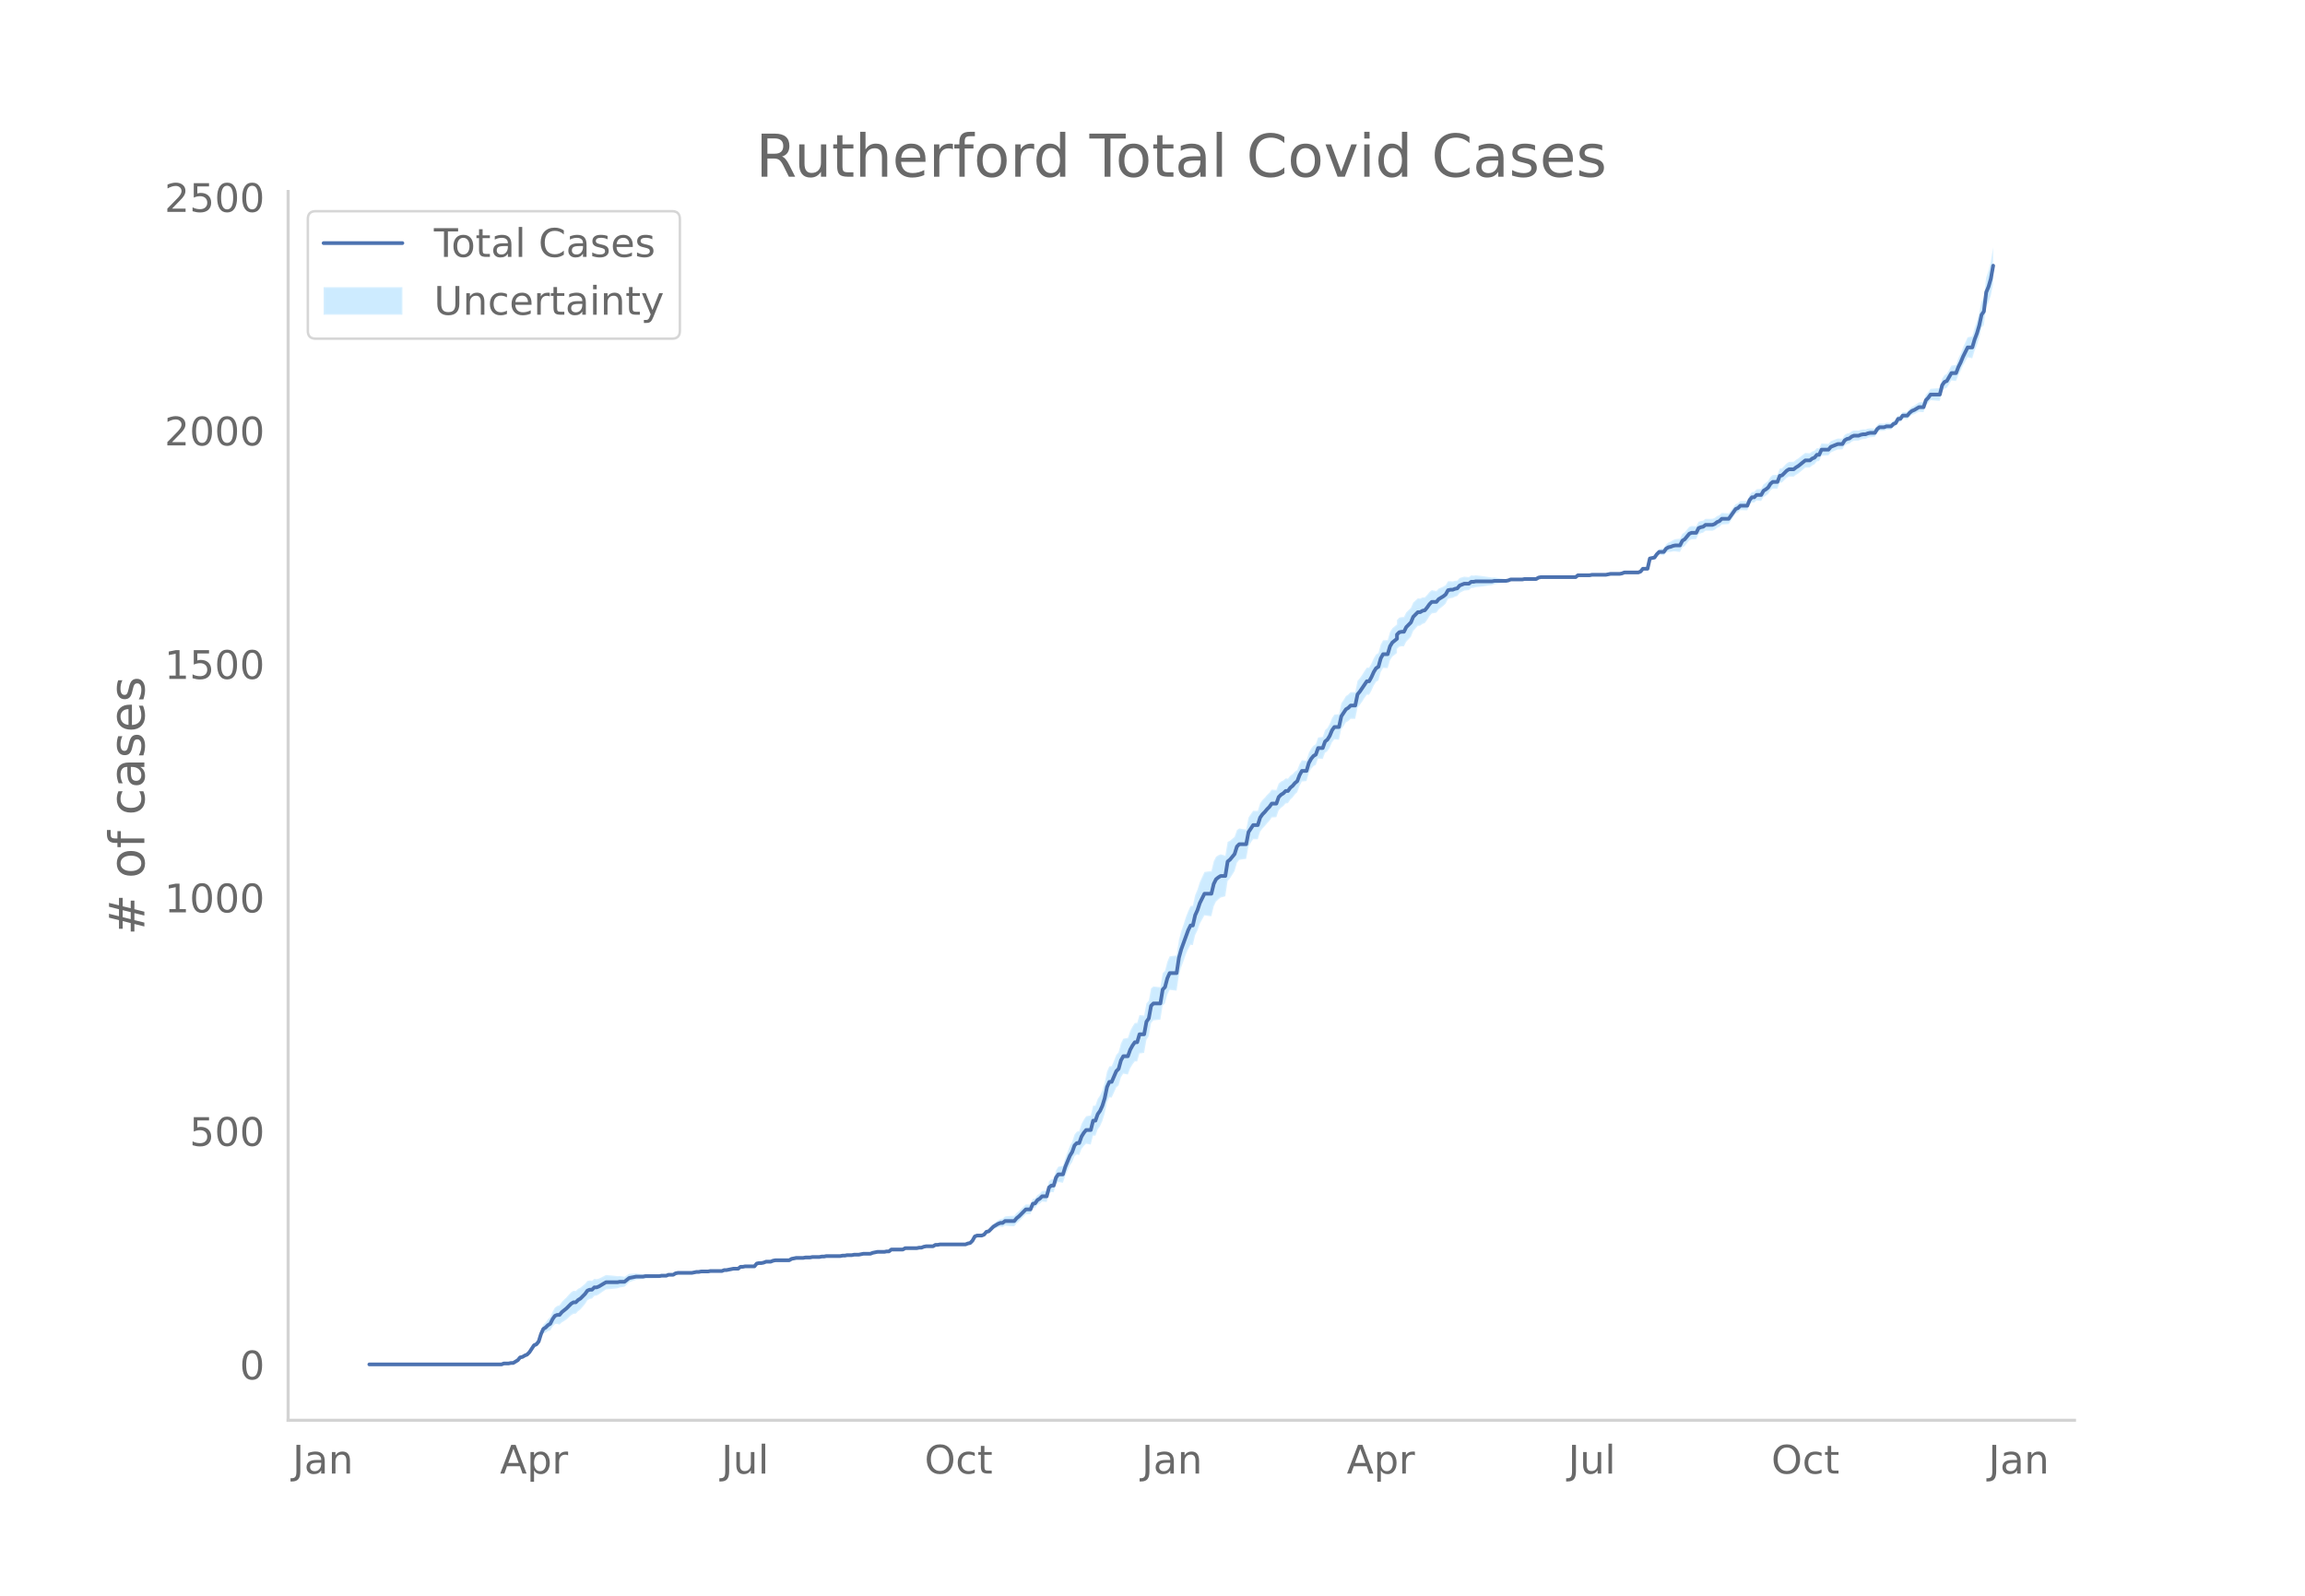 <svg height="864" viewBox="0 0 936 648" width="1248" xmlns="http://www.w3.org/2000/svg" xmlns:xlink="http://www.w3.org/1999/xlink"><defs><style>*{stroke-linecap:butt;stroke-linejoin:round}</style></defs><g id="figure_1"><path d="M0 648h936V0H0z" style="fill:#fff" id="patch_1"/><g id="axes_1"><path d="M117 576.72h725.4V77.76H117z" style="fill:none" id="patch_2"/><g id="PolyCollection_1"><defs><path d="M150.915-93.96h52.756l.942-.372.942.008.942.01.942-.176.943.015.942-.546.942-.533.942-1.08.942-.117.942-.481.942-.28.942-.832.942-1.375.942-1.157.942-.193.942-.933.942-2.79.943-1.8.942-.26.942-.626.942-.249.942-1.576.942-1.01.942-.08.942.27.942-.902.942-.565.942-.61.942-.846.943-.895.942-.566.942-.046.942-1.032.942-.686.942-1.092.942-1.114.942-1.498.942-.548.942-.162.942-1.095.942-.138.942-.507.943-.676.942-.65.942-.64.942-.076.942-.083.942-.092.942-.1.942-.116.942-.327.942-.15.942-.158.942-.917.942-.912.943-.337.942-.33.942-.323.942-.123.942-.101.942-.082.942-.25.942-.042.942-.031.942-.03.942-.03.942-.03.942-.038.943-.227.942-.038.942-.04.942-.42.942-.046.942-.05.942-.618.942-.233.942-.036.942-.026.942-.014h.942l.942.011.943.017.942-.172.942-.172.942.014.942-.178.942.007.942.001.942-.004.942-.197.942-.012.942-.015.942-.017.942-.018.943-.02.942-.398.942-.016.942-.202.942-.195.942-.19.942.007.942.01.942-.739.942.022.942-.163.942.029.943.029.942.028.942.027.942-1.105.942-.152.942.039.942-.152.942-.342.942.035.942.03.942-.353.942-.166.942.018.943.012.942.007h.942l.942-.009.942-.019.942-.59.942-.216.942-.216.942-.03.942-.03.942-.028.942-.22.942-.032.943-.032.942-.219.942-.025.942-.018.942-.011.942-.202.942-.014.942-.202.942-.012.942-.013.942-.014.942-.014.942-.016.943-.019.942-.21.942-.02.942-.209.942-.015.942-.012.942-.193.942-.002h.942l.942-.19.942-.187.942.006.942.007.943.008.942-.37.942-.174.942-.173.942.019.942.018.942.02.942-.173.942.016.942-.739.942.02.942.02.942.018.943.016.942.012.942-.556.942.012.942.01.942.005.942.002.942-.001.942-.196.942-.01.942-.391.942-.2.943-.012.942-.012.942-.012.942-.575.942-.004.942-.19h.942l.942.001.942.003.942.004.942.004.942.004.942-.003.943-.01.942-.014.942-.019.942-.023.942-.402.942-.215.942-.966.942-1.702.942-.345.942.059.942.074.942-.292.942-1.03.943-.07.942-.815.942-.799.942-.406.942-.399.942-.212.942.155.942-.621.942.11.942.085.942.056.942.026.942-1.135.943-.776.942-.98.942-.987.942-.988.942-.036.942-.031.942-2.282.942-.171.942-1.28.942-.506.942-.869.942.09.942.096.943-3.478.942-.617.942.147.942-3.057.942-1.146.942.181.942.166.942-2.87.942-2.1.942-2.09.942-1.318.942-2.432.942-.707.943.242.942-2.412.942-1.279.942-.911.942.19.942.144.942-3.668.942.097.942-2.592.942-1.295.942-2.08.942-3.04.943-4.534.942-2.033.942.084.942-1.988.942-2.157.942-.803.942-3.247.942-1.527.942.178.942.17.942-2.5.942-1.578.942-1.242.943.024.942-3.253.942-.087.942-.136.942-5.283.942-1.514.942-5.296.942-1.097.942-.111.942-.1.942-.084.942-5.722.942-.933.943-3.523.942-1.954.942.135.942.113.942.086.942-6.169.942-3.315.942-2.54.942-2.717.942-2.141.942-1.747.942.15.942-4.018.943-1.935.942-2.69.942-1.727.942-1.729.942.156.942.136.942.062.942-3.967.942-1.955.942-.891.942-.763.942-.242.942-.277.943-6.178.942-1.07.942-1.47.942-1.484.942-3.347.942-1.201.942-.175.942-.145.942-.133.942-5.021.942-1.572.942-1.35.942-.01.943.004.942-3.025.942-1.317.942-.952.942-1.161.942-1 .942-1.388.942-.067.942-.068.942-2.738.942-1.053.942-.69.943-1.074.942-.122.942-1.424.942-.871.942-1.256.942-.878.942-2.568.942-1.802.942-.093.942-.085.942-3.269.942-1.693.942-1.099.943-.515.942-2.577.942.096.942.11.942-2.538.942-.645.942-1.408.942-2.17.942-1.225.942.082.942.056.942-4.297.942-1.27.943-1.464.942-.527.942-.918.942.018.942-.007.942-4.549.942-1.129.942-1.308.942-1.497.942-1.312.942.011.942-1.686.942-2.069.943-1.503.942-.563.942-3.387.942-1.674.942.036.942.034.942-3.19.942-1.476 1.884-1.47v-1.66l.942-.907.942-.156.942.028.943-1.896.942-.977.942-1.014.942-2.36.942-1.046.942-1.045.942-.092.942-.685.942-.331.942-1.298.942-1.497.942-1.12.942-.166.943-.167.942-1.304.942-.736.942-.726.942-.92.942-1.865.942-.331.942-.114.942-.484.942-.292.942-1.236.942-.48.943-.48.942-.098.942-.089.942-.84.942-.081.942-.268.942-.093.942-.106.942-.124.942-.132.942-.14.942-.143.942-.144.943-.338.942-.155.942-.154.942-.145.942-.135.942-.123.942-.294.942-.463.942-.078.942-.07.942-.054.942-.04.942-.02.943-.2.942-.003h.942l.942.005.942.008.942.006.942-.56.942-.18.942.008.942.009.942.007.942.007.942.006.943.004.942.003h.942l.942-.003.942-.006.942-.009.942-.012.942-.014.942-.015.942-.02.942-.775.942-.014.942-.011.943-.007.942-.001h.942l.942-.183.942.01.942.015.942.016.942.019.942.016.942.012.942-.182.942-.186h.942l.943-.003.942-.006.942-.008.942-.2.942-.387.942-.006.942-.002h.942l.942.002.942.005.942.007.942-.366.943-1.115.942.03.942.034.942-4.087.942-.065.942-.043.942-1.156.942-.754.942.205.942.207.942-1.113.942-.351.942.022.943-.184.942-.022.942.134.942.09.942-1.842.942-.545.942-1.137.942-1.157.942-.414.942-.052.942-.068.942-1.961.942-.436.943-.232.942-.78.942-.011.942.003.942.017.942-.381.942-.774.942-.405.942-.983.942-.05.942-.065.942-.075.942-1.41.943-1.41.942-1.395.942-.43.942-.971.942.004.942.033.942.042.942-2.209.942-1.05.942.091.942-.85.942.1.942.094.943-1.622.942-.499.942-.702.942-1.469.942-.715.942.036.942.026.942-2.434.942-.162.942-.92.942-.923.942-.54.942.028.943.03.942-.736.942-.558.942-.765.942-.779.942-.793.942-.048.942-.06.942-.82.942-.453.942-1.222.942-.09.943-2.167.942-.069.942-.052.942-.05.942-1.175.942-.407.942-.404.942-.402.942-.019.942-.011.942-1.53.942-.58.942-.204.943-.78.942-.408.942-.032.942-.034.942-.415.942-.23.942-.045.942-.432.942-.252.942-.07.942-.076.942-1.587.942-.815.943-.05.942-.04.942-.42.942-.042.942-.039.942-.973.942-.396.942-1.703.942.02.942-1.286.942.06.942.075.942-1.056.943-.672.942-.288.942-.478.942-.482.942.08.942.067.942-2.773.942-.873.942-1.243.942.085.942.078.942.07.942.06.943-3.723.942-1.25.942-.298.942-1.424.942-1.596.942.12.942.12.942-2.339.942-1.755.942-2.12.942-1.718.942-1.698.942.203.943.195.942-3.034.942-2.274.942-3.014.942-4.114.942-1.053.942-7.416.942-1.838.942-2.737.942-4.763v-14.805l-.942 5.856-.942 3.71-.942 2.713-.942 8.134-.942 1.602-.942 4.609-.942 3.433-.942 2.657-.942 3.413-.943.194-.942.204-.942 2.094-.942 2.076-.942 2.43-.942 2.038-.942 2.591-.942.12-.942.12-.942 1.817-.942 1.61-.942.461-.942 1.405-.943 3.861-.942.06-.942.07-.942.079-.942.085-.942 1.412-.942 1.024-.942 2.915-.942.067-.942.08-.942.656-.942.66-.942.47-.943.845-.942 1.22-.942.074-.942.061-.942 1.37-.942.018-.942 1.71-.942.363-.942.924-.942-.04-.942-.04-.942.337-.942-.04-.943-.05-.942.702-.942 1.447-.942-.075-.942-.07-.942.127-.942.326-.942-.046-.942.15-.942.344-.942-.034-.942-.033-.942.351-.943.737-.942.175-.942.558-.942 1.505-.942-.012-.942-.019-.942.356-.942.355-.942.352-.942 1.1-.942-.049-.942-.053-.942-.069-.943 2.005-.942-.09-.942 1.054-.942.305-.942.698-.942-.06-.942-.049-.942.724-.942.738-.942.753-.942.58-.942.781-.943.03-.942.028-.942.597-.942.974-.942.976-.942.217-.942 2.497-.942.026-.942.036-.942.801-.942 1.565-.942.815-.942.639-.943 1.791-.942.095-.942.1-.942 1.046-.942.091-.942 1.225-.942 2.342-.942.043-.942.032-.942.005-.942.924-.942.329-.942 1.26-.943 1.246-.942 1.244-.942-.076-.942-.064-.942-.05-.942.913-.942.354-.942.743-.942.377-.942.017-.942.003-.942-.01-.942.736-.943.147-.942.323-.942 1.831-.942-.068-.942-.051-.942.344-.942 1.119-.942 1.138-.942.593-.942 1.951-.942.09-.942.133-.942.358-.943.575-.942.4-.942.787-.942 1.542-.942.207-.942.205-.942 1.143-.942 1.498-.942.337-.942.314-.942 4.257-.942.034-.942.03-.943 1.16-.942.392-.942.008-.942.005-.942.002h-.942l-.942-.003-.942-.005-.942.371-.942.18-.942-.01-.942-.005-.943-.003h-.942l-.942.193-.942.197-.942.012-.942.017-.942.019-.942.016-.942.014-.942.01-.942.196-.942.001-.942-.001-.943-.007-.942-.01-.942-.015-.942.741-.942-.019-.942-.015-.942-.014-.942-.012-.942-.009-.942-.006-.942-.003h-.942l-.942.003-.943.005-.942.005-.942.007-.942.008-.942.008-.942.009-.942.199-.942.577-.942.006-.942.008-.942.005h-.942l-.942-.003-.943.179-.942-.02-.942-.04-.942-.055-.942-.069-.942-.078-.942.296-.942.085-.942-.123-.942-.135-.942-.145-.942-.154-.942-.155-.943.041-.942-.144-.942-.142-.942-.14-.942-.133-.942-.123-.942-.107-.942-.093-.942.112-.942-.08-.942.675-.942-.088-.942-.098-.943.278-.942.278-.942 1.04-.942.088-.942.274-.942-.114-.942.048-.942 1.549-.942.597-.942.411-.942.402-.942.971-.943-.166-.942-.166-.942.776-.942 1.158-.942.978-.942.048-.942.452-.942-.091-.942.85-.942.851-.942 2.191-.942.883-.942.919-.943 1.897-.942.027-.942.224-.942.988v1.754l-1.884 1.564-.942 1.558-.942 3.258-.942.034-.942.036-.942 1.74-.942 3.438-.942.576-.943 1.53-.942 2.104-.942 1.726-.942.012-.942 1.343-.942 1.536-.942 1.347-.942 1.147-.942 4.553-.942-.006-.942.018-.942.978-.942.61-.943 1.57-.942 1.385-.942 4.426-.942.056-.942.082-.942 1.43-.942 2.381-.942 1.626-.942.872-.942 2.772-.942.11-.942.096-.942 2.732-.943.623-.942 1.176-.942 1.72-.942 3.18-.942-.086-.942-.092-.942 1.611-.942 2.362-.942.64-.942 1.02-.942.645-.942 1.23-.942-.121-.943.822-.942.448-.942.843-.942 2.571-.942-.068-.942-.067-.942 1.267-.942.897-.942 1.114-.942.945-.942 1.338-.942 3.042-.943.004-.942-.01-.942 1.305-.942 1.462-.942 4.84-.942-.133-.942-.145-.942-.175-.942.695-.942 2.721-.942.792-.942.806-.942.447-.943 5.578-.942-.276-.942-.242-.942.374-.942.626-.942 1.838-.942 3.997-.942.063-.942.135-.942.156-.942 2.064-.942 2.065-.942 2.999-.943 2.237-.942 4.325-.942.15-.942 2.047-.942 2.41-.942 2.97-.942 2.771-.942 3.511-.942 6.348-.942.085-.942.114-.942.135-.942 2.217-.943 3.683-.942.964-.942 5.655-.942-.083-.942-.1-.942-.112-.942.8-.942 4.944-.942 1.14-.942 4.958-.942-.137-.942-.087-.942 3.194-.943.025-.942 1.413-.942 1.834-.942 2.81-.942.17-.942.178-.942 1.887-.942 3.58-.942 1.092-.942 2.395-.942 2.183-.942.085-.942 2.138-.943 4.568-.942 3.03-.942 2.09-.942 1.36-.942 2.718-.942.097-.942 3.918-.942.143-.942.19-.942 1.365-.942 1.755-.942 2.897-.943.243-.942 1.189-.942 2.877-.942 1.716-.942 2.462-.942 2.45-.942 3.198-.942.166-.942.181-.942 1.51-.942 3.39-.942.147-.942.9-.943 3.728-.942.095-.942.09-.942 1.028-.942.632-.942 1.375-.942.208-.942 2.27-.942-.032-.942-.036-.942.909-.942.908-.942.917-.943.741-.942 1.14-.942.027-.942.056-.942.084-.942.111-.942.896-.942.154-.942.547-.942.74-.942.73-.942 1.098-.942 1.082-.943.309-.942 1.245-.942.467-.942.074-.942.058-.942.414-.942 1.712-.942.93-.942.164-.942.357-.942-.024-.942-.019-.942-.014-.943-.009-.942-.003-.942.003-.942.004-.942.004-.942.003-.942.002h-.942l-.942.189-.942-.004-.942.563-.942-.012-.942-.012-.943-.012-.942.179-.942.368-.942-.01-.942.183-.942-.002-.942.003-.942.005-.942.01-.942.011-.942.582-.942.013-.943.015-.942.018-.942.02-.942.02-.942.778-.942.016-.942.208-.942.018-.942.02-.942.018-.942.206-.942.204-.942.39-.943.007-.942.008-.942.005-.942.193-.942.19-.942-.001-.942-.002-.942.186-.942-.011-.942-.016-.942.171-.942-.02-.942.169-.943-.02-.942-.015-.942-.014-.942-.014-.942-.013-.942-.012-.942.177-.942-.014-.942.178-.942-.011-.942-.019-.942-.025-.942.16-.943-.031-.942-.032-.942.16-.942-.03-.942-.03-.942-.028-.942.162-.942.164-.942.547-.942-.019-.942-.008h-.942l-.942.006-.943.013-.942.018-.942.212-.942.406-.942.03-.942.035-.942.417-.942.227-.942.039-.942.227-.942 1.171-.942.026-.942.029-.943.029-.942.029-.942.216-.942.022-.942.777-.942.011-.942.006-.942.19-.942.185-.942.177-.942-.017-.942.362-.943-.02-.942-.02-.942-.016-.942-.015-.942-.011-.942.181-.942-.004-.942.002-.942.007-.942.2-.942.015-.942.207-.942.207-.943.017-.942.012-.942-.001-.942-.014-.942-.025-.942-.036-.942.146-.942.52-.942-.05-.942-.046-.942.338-.942-.04-.942-.038-.943.152-.942-.037-.942-.03-.942-.031-.942-.03-.942-.03-.942-.043-.942.13-.942-.083-.942-.1-.942-.123-.942.056-.942.049-.943.042-.942.605-.942.6-.942-.157-.942-.151-.942.053-.942-.117-.942-.1-.942-.092-.942-.082-.942-.077-.942.498-.942.488-.943.462-.942.251-.942-.137-.942.8-.942-.162-.942.21-.942 1.158-.942.782-.942.805-.942.452-.942.864-.942-.047-.942.572-.943 1.001-.942 1.05-.942.908-.942.952-.942 1.373-.942.27-.942.68-.942 1.644-.942 2.216-.942.89-.942 1.27-.942.878-.943 2.371-.942 3.278-.942 1.342-.942.566-.942 1.499-.942 1.659-.942 1.064-.942.478-.942.657-.942.262-.942 1.196-.942.604-.942.593-.943.015-.942.202-.942.01-.942.009-.942.386h-52.756z" id="mc3981c6042" style="stroke:#fff;stroke-opacity:.2"/></defs><g clip-path="url(#p7065f3f921)"><use style="fill:#089fff;fill-opacity:.2;stroke:#fff;stroke-opacity:.2" xlink:href="#mc3981c6042" y="648"/></g></g><path clip-path="url(#p7065f3f921)" d="M149.973 554.04h53.698l.942-.38h1.884l.942-.189h.943l1.884-1.138.942-1.137.942-.19.942-.569.942-.38.942-.947 1.884-2.845.942-.38.942-1.137.942-3.034.943-2.086.942-.569.942-.948.942-.569.942-1.896.942-1.327.942-.38h.942l.942-1.137 1.884-1.518 1.885-1.896.942-.569h.942l.942-.948.942-.569 1.884-1.896.942-1.327.942-.38h.942l.942-.948h.942l.942-.38 2.827-1.706h4.71l.942-.19h1.884l1.884-1.516 2.827-.57h2.826l.942-.189h5.652l.943-.19h1.884l.942-.379h1.884l.942-.569.942-.19h5.653l1.884-.379h.942l.942-.19h2.826l.942-.189h4.71l.943-.38h.942l2.826-.568h1.884l.942-.759h.942l.942-.19h3.769l.942-1.137.942-.19h.942l.942-.19.942-.378h1.884l.942-.38.942-.19h5.653l.942-.568 1.884-.38h2.826l.942-.19h1.885l.942-.189h2.826l.942-.19h.942l.942-.189h5.653l.942-.19h.942l.942-.19h1.884l.942-.189h1.884l1.884-.38h2.827l.942-.378 1.884-.38h2.826l.942-.19h.942l.942-.758h4.71l.943-.569h4.71l.942-.19h.942l.942-.379.942-.19h2.827l.942-.568h.942l.942-.19h10.363l.942-.379.942-.19.942-.948.942-1.706.942-.38h1.884l.942-.379.942-1.138.943-.19 1.884-1.896 1.884-1.137.942-.38h.942l.942-.758h3.768l.942-1.138.943-.758 2.826-2.845h1.884l.942-2.275.942-.19.942-1.328.942-.568.942-.949h1.884l.943-3.602.942-.759h.942l.942-3.224.942-1.327h1.884l.942-3.034 1.884-4.551.942-1.517.942-2.655.942-.948h.943l.942-2.655.942-1.517.942-1.138h1.884l.942-3.792h.942l.942-2.655.942-1.328.942-2.086.942-3.034.943-4.55.942-2.087h.942l1.884-4.361.942-.948.942-3.414.942-1.706h1.884l.942-2.655.942-1.707.942-1.327h.943l.942-3.224h1.884l.942-5.12.942-1.327.942-5.12.942-.948h2.826l.942-5.69.942-.947.943-3.603.942-2.086h2.826l.942-6.258.942-3.413 2.826-7.775.942-1.897h.942l.942-4.171.943-2.086.942-2.845 1.884-3.792h2.826l.942-3.983.942-1.896.942-.758.942-.57h1.884l.943-5.878.942-.758 1.884-2.276.942-3.034.942-.948h2.826l.942-4.93 1.884-2.845h1.885l.942-3.034.942-1.327.942-.948.942-1.138.942-.948.942-1.328h1.884l.942-2.655.942-.948.942-.569.943-.948h.942l.942-1.327.942-.759.942-1.137.942-.759.942-2.465.942-1.707h1.884l.942-3.224.942-1.706.942-1.138.943-.569.942-2.655h1.884l.942-2.654.942-.759.942-1.517.942-2.276.942-1.327h1.884l.942-4.361 1.885-2.845.942-.569.942-.948h1.884l.942-4.551.942-1.138 2.826-4.172h.942l.942-1.706.942-2.086.943-1.517.942-.57.942-3.412.942-1.707h1.884l.942-3.224.942-1.517 1.884-1.517v-1.707l.942-.948.942-.19h.942l.943-1.896 1.884-1.896.942-2.275 1.884-1.897h.942l.942-.569.942-.19.942-1.137.942-1.327.942-.949h1.885l.942-1.137 1.884-1.138.942-.759.942-1.706.942-.19h.942l.942-.38.942-.189.942-1.138 1.885-.758h1.884l.942-.759h.942l.942-.19h6.594l.943-.189h4.71l.942-.19.942-.379h4.71l.943-.19h4.71l.942-.568.942-.19h14.131l.942-.758h4.71l.943-.19h5.652l1.884-.38h3.769l.942-.189.942-.38h5.652l.942-.379.943-1.137h1.884l.942-4.172 1.884-.38.942-1.327.942-.948h1.884l.942-1.327.942-.57.942-.189.943-.38.942-.189h1.884l.942-1.896.942-.569 1.884-2.275.942-.38h1.884l.942-1.896.942-.38.943-.189.942-.758h2.826l.942-.38.942-.758.942-.38.942-.948h2.826l2.827-3.982.942-.38.942-.947h2.826l.942-2.276.942-1.138h.942l.942-.948h1.884l.943-1.706.942-.57.942-.758.942-1.517.942-.758h1.884l.942-2.466.942-.19 1.884-1.895.942-.57h1.885l.942-.758.942-.569 2.826-2.275h1.884l.942-.759.942-.379.942-1.138h.942l.943-2.086h2.826l.942-1.138 2.826-1.137h1.884l.942-1.517.942-.57.942-.189.943-.758.942-.38h1.884l.942-.379.942-.19h.942l.942-.379.942-.19h1.884l.942-1.516.942-.759h1.885l.942-.38h1.884l.942-.947.942-.38.942-1.706h.942l.942-1.328h1.884l.942-1.137.943-.759.942-.38 1.884-1.137h1.884l.942-2.844.942-.949.942-1.327h3.768l.943-3.793.942-1.327.942-.38 1.884-3.223h1.884l.942-2.465.942-1.896.942-2.276 1.884-3.793h1.885l.942-3.223.942-2.465.942-3.224.942-4.362.942-1.327.942-7.775.942-2.275.942-3.224.942-5.31h0" style="fill:none;stroke:#4c72b0;stroke-linecap:round;stroke-width:1.5" id="line2d_1"/><path d="M117 576.72V77.76" style="fill:none;stroke:#d3d3d3;stroke-linecap:square;stroke-linejoin:miter;stroke-width:1.25" id="patch_3"/><path d="M117 576.72h725.4" style="fill:none;stroke:#d3d3d3;stroke-linecap:square;stroke-linejoin:miter;stroke-width:1.25" id="patch_4"/><g id="matplotlib.axis_1"><g id="xtick_1"><g style="fill:#696969" transform="matrix(.16 0 0 -.16 118.799 598.378)" id="text_1"><defs><path d="M9.813 72.906h9.859V5.078q0-13.187-5-19.14-5-5.954-16.094-5.954h-3.75v8.297h3.078q6.531 0 9.219 3.672Q9.813-4.39 9.813 5.078z" id="DejaVuSans-74"/><path d="M34.281 27.484q-10.89 0-15.093-2.484-4.204-2.484-4.204-8.5 0-4.781 3.157-7.594 3.156-2.797 8.562-2.797 7.485 0 12 5.297 4.516 5.297 4.516 14.078v2zm17.922 3.72V0H43.22v8.297Q40.14 3.328 35.547.953q-4.594-2.375-11.234-2.375-8.391 0-13.36 4.719Q6 8.016 6 15.922q0 9.219 6.172 13.906 6.187 4.688 18.437 4.688h12.61v.89q0 6.203-4.078 9.594-4.078 3.39-11.453 3.39-4.688 0-9.141-1.124-4.438-1.125-8.531-3.375v8.312q4.921 1.906 9.562 2.844 4.64.953 9.031.953 11.875 0 17.735-6.156 5.86-6.14 5.86-18.64z" id="DejaVuSans-97"/><path d="M54.89 33.016V0h-8.984v32.719q0 7.765-3.031 11.61-3.031 3.858-9.078 3.858-7.281 0-11.484-4.64-4.204-4.625-4.204-12.64V0H9.08v54.688h9.03v-8.5q3.235 4.937 7.594 7.374Q30.078 56 35.797 56q9.422 0 14.25-5.828 4.844-5.828 4.844-17.156z" id="DejaVuSans-110"/></defs><use xlink:href="#DejaVuSans-74"/><use x="29.492" xlink:href="#DejaVuSans-97"/><use x="90.771" xlink:href="#DejaVuSans-110"/></g></g><g id="xtick_2"><g style="fill:#696969" transform="matrix(.16 0 0 -.16 203.02 598.378)" id="text_2"><defs><path d="M34.188 63.188 20.797 26.906h26.812zm-5.579 9.718h11.188L67.578 0h-10.25l-6.64 18.703h-32.86L11.188 0H.78z" id="DejaVuSans-65"/><path d="M18.11 8.203v-29H9.077v75.484h9.031v-8.296q2.844 4.875 7.157 7.234Q29.594 56 35.594 56q9.968 0 16.187-7.906 6.235-7.907 6.235-20.797T51.78 6.484q-6.218-7.906-16.187-7.906-6 0-10.328 2.375-4.313 2.375-7.157 7.25zm30.578 19.094q0 9.906-4.079 15.547-4.078 5.64-11.203 5.64-7.14 0-11.218-5.64-4.079-5.64-4.079-15.547 0-9.906 4.078-15.547 4.079-5.64 11.22-5.64 7.124 0 11.202 5.64t4.078 15.547z" id="DejaVuSans-112"/><path d="M41.11 46.297q-1.516.875-3.297 1.281Q36.03 48 33.89 48q-7.625 0-11.703-4.953-4.079-4.953-4.079-14.234V0H9.08v54.688h9.03v-8.5q2.844 4.984 7.375 7.39Q30.031 56 36.531 56q.922 0 2.047-.125 1.125-.11 2.484-.36z" id="DejaVuSans-114"/></defs><use xlink:href="#DejaVuSans-65"/><use x="68.408" xlink:href="#DejaVuSans-112"/><use x="131.885" xlink:href="#DejaVuSans-114"/></g></g><g id="xtick_3"><g style="fill:#696969" transform="matrix(.16 0 0 -.16 292.937 598.378)" id="text_3"><defs><path d="M8.5 21.578v33.11h8.984V21.922q0-7.766 3.016-11.656 3.031-3.875 9.094-3.875 7.265 0 11.484 4.64 4.234 4.64 4.234 12.656v31h8.985V0h-8.984v8.406Q42.047 3.422 37.718 1q-4.313-2.422-10.032-2.422-9.421 0-14.312 5.86Q8.5 10.296 8.5 21.578zM31.11 56z" id="DejaVuSans-117"/><path d="M9.422 75.984h8.984V0H9.422z" id="DejaVuSans-108"/></defs><use xlink:href="#DejaVuSans-74"/><use x="29.492" xlink:href="#DejaVuSans-117"/><use x="92.871" xlink:href="#DejaVuSans-108"/></g></g><g id="xtick_4"><g style="fill:#696969" transform="matrix(.16 0 0 -.16 375.428 598.378)" id="text_4"><defs><path d="M39.406 66.219q-10.75 0-17.078-8.016-6.312-8-6.312-21.828 0-13.766 6.312-21.781 6.328-8 17.078-8 10.735 0 17.016 8 6.281 8.015 6.281 21.781 0 13.828-6.281 21.828-6.281 8.016-17.016 8.016zm0 8q15.328 0 24.5-10.281 9.188-10.282 9.188-27.563 0-17.234-9.188-27.516-9.172-10.28-24.5-10.28-15.375 0-24.593 10.25-9.204 10.265-9.204 27.546t9.204 27.563q9.218 10.28 24.593 10.28z" id="DejaVuSans-79"/><path d="M48.781 52.594v-8.407q-3.812 2.11-7.64 3.157-3.828 1.047-7.735 1.047-8.75 0-13.593-5.547-4.829-5.532-4.829-15.547 0-10.016 4.829-15.563 4.843-5.53 13.593-5.53 3.907 0 7.735 1.046 3.828 1.047 7.64 3.156V2.094Q45.016.344 40.984-.531q-4.015-.89-8.562-.89-12.36 0-19.64 7.765-7.266 7.765-7.266 20.953 0 13.375 7.343 21.031Q20.22 56 33.016 56q4.14 0 8.093-.86 3.953-.843 7.672-2.546z" id="DejaVuSans-99"/><path d="M18.313 70.219V54.688h18.5v-6.985h-18.5V18.016q0-6.688 1.828-8.594 1.828-1.906 7.453-1.906h9.218V0h-9.218q-10.407 0-14.36 3.875-3.953 3.89-3.953 14.14v29.688H2.687v6.984h6.594V70.22z" id="DejaVuSans-116"/></defs><use xlink:href="#DejaVuSans-79"/><use x="78.711" xlink:href="#DejaVuSans-99"/><use x="133.691" xlink:href="#DejaVuSans-116"/></g></g><g id="xtick_5"><g style="fill:#696969" transform="matrix(.16 0 0 -.16 463.6 598.378)" id="text_5"><use xlink:href="#DejaVuSans-74"/><use x="29.492" xlink:href="#DejaVuSans-97"/><use x="90.771" xlink:href="#DejaVuSans-110"/></g></g><g id="xtick_6"><g style="fill:#696969" transform="matrix(.16 0 0 -.16 546.879 598.378)" id="text_6"><use xlink:href="#DejaVuSans-65"/><use x="68.408" xlink:href="#DejaVuSans-112"/><use x="131.885" xlink:href="#DejaVuSans-114"/></g></g><g id="xtick_7"><g style="fill:#696969" transform="matrix(.16 0 0 -.16 636.795 598.378)" id="text_7"><use xlink:href="#DejaVuSans-74"/><use x="29.492" xlink:href="#DejaVuSans-117"/><use x="92.871" xlink:href="#DejaVuSans-108"/></g></g><g id="xtick_8"><g style="fill:#696969" transform="matrix(.16 0 0 -.16 719.286 598.378)" id="text_8"><use xlink:href="#DejaVuSans-79"/><use x="78.711" xlink:href="#DejaVuSans-99"/><use x="133.691" xlink:href="#DejaVuSans-116"/></g></g><g id="xtick_9"><g style="fill:#696969" transform="matrix(.16 0 0 -.16 807.458 598.378)" id="text_9"><use xlink:href="#DejaVuSans-74"/><use x="29.492" xlink:href="#DejaVuSans-97"/><use x="90.771" xlink:href="#DejaVuSans-110"/></g></g></g><g id="matplotlib.axis_2"><g id="ytick_1"><g style="fill:#696969" transform="matrix(.16 0 0 -.16 97.32 560.119)" id="text_10"><defs><path d="M31.781 66.406q-7.61 0-11.453-7.5Q16.5 51.422 16.5 36.375q0-14.984 3.828-22.484 3.844-7.5 11.453-7.5 7.672 0 11.5 7.5 3.844 7.5 3.844 22.484 0 15.047-3.844 22.531-3.828 7.5-11.5 7.5zm0 7.813q12.266 0 18.735-9.703 6.468-9.688 6.468-28.141 0-18.406-6.468-28.11-6.47-9.687-18.735-9.687-12.25 0-18.718 9.688-6.47 9.703-6.47 28.109 0 18.453 6.47 28.14Q19.53 74.22 31.78 74.22z" id="DejaVuSans-48"/></defs><use xlink:href="#DejaVuSans-48"/></g></g><g id="ytick_2"><g style="fill:#696969" transform="matrix(.16 0 0 -.16 76.96 465.304)" id="text_11"><defs><path d="M10.797 72.906h38.719v-8.312H19.828v-17.86q2.14.735 4.281 1.094 2.157.36 4.313.36 12.203 0 19.328-6.688 7.14-6.688 7.14-18.11 0-11.765-7.328-18.296-7.328-6.516-20.656-6.516-4.593 0-9.36.781-4.75.782-9.827 2.344v9.922q4.39-2.39 9.078-3.563 4.687-1.171 9.906-1.171 8.453 0 13.375 4.437 4.938 4.438 4.938 12.063 0 7.609-4.938 12.047-4.922 4.453-13.375 4.453-3.953 0-7.89-.875-3.922-.875-8.016-2.735z" id="DejaVuSans-53"/></defs><use xlink:href="#DejaVuSans-53"/><use x="63.623" xlink:href="#DejaVuSans-48"/><use x="127.246" xlink:href="#DejaVuSans-48"/></g></g><g id="ytick_3"><g style="fill:#696969" transform="matrix(.16 0 0 -.16 66.78 370.49)" id="text_12"><defs><path d="M12.406 8.297h16.11v55.625l-17.532-3.516v8.985l17.438 3.515h9.86V8.296H54.39V0H12.406z" id="DejaVuSans-49"/></defs><use xlink:href="#DejaVuSans-49"/><use x="63.623" xlink:href="#DejaVuSans-48"/><use x="127.246" xlink:href="#DejaVuSans-48"/><use x="190.869" xlink:href="#DejaVuSans-48"/></g></g><g id="ytick_4"><g style="fill:#696969" transform="matrix(.16 0 0 -.16 66.78 275.675)" id="text_13"><use xlink:href="#DejaVuSans-49"/><use x="63.623" xlink:href="#DejaVuSans-53"/><use x="127.246" xlink:href="#DejaVuSans-48"/><use x="190.869" xlink:href="#DejaVuSans-48"/></g></g><g id="ytick_5"><g style="fill:#696969" transform="matrix(.16 0 0 -.16 66.78 180.86)" id="text_14"><defs><path d="M19.188 8.297h34.421V0H7.33v8.297q5.609 5.812 15.296 15.594 9.703 9.797 12.188 12.64 4.734 5.313 6.609 9 1.89 3.688 1.89 7.25 0 5.813-4.078 9.469-4.078 3.672-10.625 3.672-4.64 0-9.797-1.61-5.14-1.609-11-4.89v9.969Q13.767 71.78 18.938 73q5.188 1.219 9.485 1.219 11.328 0 18.062-5.672 6.735-5.656 6.735-15.125 0-4.5-1.688-8.531-1.672-4.016-6.125-9.485-1.218-1.422-7.765-8.187-6.532-6.766-18.453-18.922z" id="DejaVuSans-50"/></defs><use xlink:href="#DejaVuSans-50"/><use x="63.623" xlink:href="#DejaVuSans-48"/><use x="127.246" xlink:href="#DejaVuSans-48"/><use x="190.869" xlink:href="#DejaVuSans-48"/></g></g><g id="ytick_6"><g style="fill:#696969" transform="matrix(.16 0 0 -.16 66.78 86.046)" id="text_15"><use xlink:href="#DejaVuSans-50"/><use x="63.623" xlink:href="#DejaVuSans-53"/><use x="127.246" xlink:href="#DejaVuSans-48"/><use x="190.869" xlink:href="#DejaVuSans-48"/></g></g><g style="fill:#696969" transform="matrix(0 -.2 -.2 0 58.62 379.813)" id="text_16"><defs><path d="M51.125 44H36.922l-4.11-16.313h14.313zm-7.328 27.781-5.078-20.265h14.265L58.11 71.78h7.813L60.89 51.516h15.234V44h-17.14l-4-16.313h15.53V20.22H53.079L48 0h-7.813l5.032 20.219H30.906L25.875 0h-7.86l5.079 20.219H7.719v7.468h17.187L29 44H13.281v7.516h17.625l4.985 20.265z" id="DejaVuSans-35"/><path d="M30.61 48.39q-7.22 0-11.422-5.64-4.204-5.64-4.204-15.453 0-9.813 4.172-15.453 4.188-5.64 11.453-5.64 7.188 0 11.375 5.655 4.203 5.672 4.203 15.438 0 9.719-4.203 15.406-4.187 5.688-11.375 5.688zm0 7.61q11.718 0 18.406-7.625 6.703-7.61 6.703-21.078 0-13.422-6.703-21.078-6.688-7.64-18.407-7.64-11.765 0-18.437 7.64-6.656 7.656-6.656 21.078 0 13.469 6.656 21.078Q18.844 56 30.609 56z" id="DejaVuSans-111"/><path d="M37.11 75.984V68.5h-8.594q-4.828 0-6.72-1.953-1.874-1.953-1.874-7.031v-4.828h14.797v-6.985H19.922V0H10.89v47.703H2.297v6.984h8.594V58.5q0 9.125 4.25 13.297 4.25 4.187 13.468 4.187z" id="DejaVuSans-102"/><path d="M44.281 53.078v-8.5q-3.797 1.953-7.906 2.922-4.094.984-8.5.984-6.688 0-10.031-2.047-3.344-2.046-3.344-6.156 0-3.125 2.39-4.906 2.391-1.781 9.626-3.39l3.078-.688q9.562-2.047 13.593-5.781 4.032-3.735 4.032-10.422 0-7.625-6.032-12.078-6.03-4.438-16.578-4.438-4.39 0-9.156.86Q10.688.296 5.422 2v9.281q4.984-2.594 9.812-3.89 4.829-1.282 9.579-1.282 6.343 0 9.75 2.172 3.421 2.172 3.421 6.125 0 3.656-2.468 5.61-2.453 1.953-10.813 3.765l-3.125.735q-8.344 1.75-12.062 5.39-3.704 3.64-3.704 9.985 0 7.718 5.47 11.906Q16.75 56 26.811 56q4.97 0 9.36-.734 4.406-.72 8.11-2.188z" id="DejaVuSans-115"/><path d="M56.203 29.594v-4.39H14.891q.593-9.282 5.593-14.142 5-4.859 13.938-4.859 5.172 0 10.031 1.266 4.86 1.265 9.656 3.812v-8.5Q49.266.734 44.187-.344 39.11-1.422 33.892-1.422q-13.094 0-20.735 7.61-7.64 7.625-7.64 20.625 0 13.421 7.25 21.296Q20.016 56 32.328 56q11.031 0 17.453-7.11 6.422-7.093 6.422-19.296zm-8.984 2.64q-.094 7.36-4.125 11.75-4.032 4.407-10.672 4.407-7.516 0-12.031-4.25-4.516-4.25-5.203-11.97z" id="DejaVuSans-101"/></defs><use xlink:href="#DejaVuSans-35"/><use x="83.789" xlink:href="#DejaVuSans-32"/><use x="115.576" xlink:href="#DejaVuSans-111"/><use x="176.758" xlink:href="#DejaVuSans-102"/><use x="211.963" xlink:href="#DejaVuSans-32"/><use x="243.75" xlink:href="#DejaVuSans-99"/><use x="298.73" xlink:href="#DejaVuSans-97"/><use x="360.01" xlink:href="#DejaVuSans-115"/><use x="412.109" xlink:href="#DejaVuSans-101"/><use x="473.633" xlink:href="#DejaVuSans-115"/></g></g><g style="fill:#696969" transform="matrix(.24 0 0 -.24 306.902 71.76)" id="text_17"><defs><path d="M44.39 34.188q3.172-1.079 6.172-4.594 3-3.516 6.032-9.672L66.609 0H56l-9.313 18.703q-3.624 7.328-7.015 9.719-3.39 2.39-9.25 2.39h-10.75V0h-9.86v72.906h22.266q12.5 0 18.656-5.234 6.157-5.219 6.157-15.766 0-6.89-3.203-11.437-3.204-4.532-9.297-6.282zM19.673 64.797V38.922h12.406q7.125 0 10.766 3.297 3.64 3.297 3.64 9.687 0 6.39-3.64 9.64-3.64 3.25-10.766 3.25z" id="DejaVuSans-82"/><path d="M54.89 33.016V0h-8.984v32.719q0 7.765-3.031 11.61-3.031 3.858-9.078 3.858-7.281 0-11.484-4.64-4.204-4.625-4.204-12.64V0H9.08v75.984h9.03V46.188q3.235 4.937 7.594 7.374Q30.078 56 35.797 56q9.422 0 14.25-5.828 4.844-5.828 4.844-17.156z" id="DejaVuSans-104"/><path d="M45.406 46.39v29.594h8.985V0h-8.985v8.203Q42.578 3.328 38.25.953q-4.313-2.375-10.375-2.375-9.906 0-16.14 7.906-6.22 7.922-6.22 20.813 0 12.89 6.22 20.797Q17.968 56 27.874 56q6.063 0 10.375-2.375 4.328-2.36 7.156-7.234zm-30.61-19.093q0-9.906 4.079-15.547 4.078-5.64 11.203-5.64 7.125 0 11.219 5.64 4.11 5.64 4.11 15.547 0 9.906-4.11 15.547-4.094 5.64-11.219 5.64-7.125 0-11.203-5.64-4.078-5.64-4.078-15.547z" id="DejaVuSans-100"/><path d="M-.297 72.906h61.672v-8.312H35.5V0h-9.906v64.594H-.296z" id="DejaVuSans-84"/><path d="M64.406 67.281v-10.39q-4.984 4.64-10.625 6.922-5.64 2.296-11.984 2.296-12.5 0-19.14-7.64-6.641-7.64-6.641-22.094 0-14.406 6.64-22.047 6.64-7.64 19.14-7.64 6.345 0 11.985 2.296 5.64 2.297 10.625 6.938V5.609Q59.234 2.094 53.437.33q-5.78-1.75-12.218-1.75-16.563 0-26.094 10.124-9.516 10.14-9.516 27.672 0 17.578 9.516 27.703 9.531 10.14 26.094 10.14 6.531 0 12.312-1.734 5.797-1.734 10.875-5.203z" id="DejaVuSans-67"/><path d="M2.984 54.688H12.5L29.594 8.797l17.093 45.89h9.516L35.687 0H23.485z" id="DejaVuSans-118"/><path d="M9.422 54.688h8.984V0H9.422zm0 21.296h8.984v-11.39H9.422z" id="DejaVuSans-105"/></defs><use xlink:href="#DejaVuSans-82"/><use x="64.982" xlink:href="#DejaVuSans-117"/><use x="128.361" xlink:href="#DejaVuSans-116"/><use x="167.57" xlink:href="#DejaVuSans-104"/><use x="230.949" xlink:href="#DejaVuSans-101"/><use x="292.473" xlink:href="#DejaVuSans-114"/><use x="333.586" xlink:href="#DejaVuSans-102"/><use x="368.791" xlink:href="#DejaVuSans-111"/><use x="429.973" xlink:href="#DejaVuSans-114"/><use x="469.336" xlink:href="#DejaVuSans-100"/><use x="532.813" xlink:href="#DejaVuSans-32"/><use x="564.6" xlink:href="#DejaVuSans-84"/><use x="608.684" xlink:href="#DejaVuSans-111"/><use x="669.865" xlink:href="#DejaVuSans-116"/><use x="709.074" xlink:href="#DejaVuSans-97"/><use x="770.354" xlink:href="#DejaVuSans-108"/><use x="798.137" xlink:href="#DejaVuSans-32"/><use x="829.924" xlink:href="#DejaVuSans-67"/><use x="899.748" xlink:href="#DejaVuSans-111"/><use x="960.93" xlink:href="#DejaVuSans-118"/><use x="1020.109" xlink:href="#DejaVuSans-105"/><use x="1047.893" xlink:href="#DejaVuSans-100"/><use x="1111.369" xlink:href="#DejaVuSans-32"/><use x="1143.156" xlink:href="#DejaVuSans-67"/><use x="1212.98" xlink:href="#DejaVuSans-97"/><use x="1274.26" xlink:href="#DejaVuSans-115"/><use x="1326.359" xlink:href="#DejaVuSans-101"/><use x="1387.883" xlink:href="#DejaVuSans-115"/></g><g id="legend_1"><path d="M128.2 137.53h144.675q3.2 0 3.2-3.2V88.96q0-3.2-3.2-3.2H128.2q-3.2 0-3.2 3.2v45.37q0 3.2 3.2 3.2z" style="fill:none;opacity:.8;stroke:#ccc;stroke-linejoin:miter" id="patch_5"/><path d="M131.4 98.718h32" style="fill:none;stroke:#4c72b0;stroke-linecap:round;stroke-width:1.5" id="line2d_2"/><g style="fill:#696969" transform="matrix(.16 0 0 -.16 176.2 104.317)" id="text_18"><use xlink:href="#DejaVuSans-84"/><use x="44.084" xlink:href="#DejaVuSans-111"/><use x="105.266" xlink:href="#DejaVuSans-116"/><use x="144.475" xlink:href="#DejaVuSans-97"/><use x="205.754" xlink:href="#DejaVuSans-108"/><use x="233.537" xlink:href="#DejaVuSans-32"/><use x="265.324" xlink:href="#DejaVuSans-67"/><use x="335.148" xlink:href="#DejaVuSans-97"/><use x="396.428" xlink:href="#DejaVuSans-115"/><use x="448.527" xlink:href="#DejaVuSans-101"/><use x="510.051" xlink:href="#DejaVuSans-115"/></g><path d="M131.4 127.802h32v-11.2h-32z" style="fill:#089fff;opacity:.2;stroke:#fff;stroke-linejoin:miter" id="patch_6"/><g style="fill:#696969" transform="matrix(.16 0 0 -.16 176.2 127.802)" id="text_19"><defs><path d="M8.688 72.906h9.921V28.61q0-11.718 4.235-16.875 4.25-5.14 13.781-5.14 9.469 0 13.719 5.14 4.25 5.157 4.25 16.875v44.297H64.5V27.391q0-14.25-7.063-21.532-7.046-7.28-20.812-7.28-13.828 0-20.89 7.28-7.047 7.282-7.047 21.532z" id="DejaVuSans-85"/><path d="M32.172-5.078q-3.797-9.766-7.422-12.735-3.61-2.984-9.656-2.984H7.906v7.516h5.282q3.703 0 5.75 1.765Q21-9.766 23.483-3.219l1.61 4.094-22.11 53.813H12.5l17.094-42.766 17.093 42.766h9.516z" id="DejaVuSans-121"/></defs><use xlink:href="#DejaVuSans-85"/><use x="73.193" xlink:href="#DejaVuSans-110"/><use x="136.572" xlink:href="#DejaVuSans-99"/><use x="191.553" xlink:href="#DejaVuSans-101"/><use x="253.076" xlink:href="#DejaVuSans-114"/><use x="294.189" xlink:href="#DejaVuSans-116"/><use x="333.398" xlink:href="#DejaVuSans-97"/><use x="394.678" xlink:href="#DejaVuSans-105"/><use x="422.461" xlink:href="#DejaVuSans-110"/><use x="485.84" xlink:href="#DejaVuSans-116"/><use x="525.049" xlink:href="#DejaVuSans-121"/></g></g></g></g><defs><clipPath id="p7065f3f921"><path d="M117 77.76h725.4v498.96H117z"/></clipPath></defs></svg>